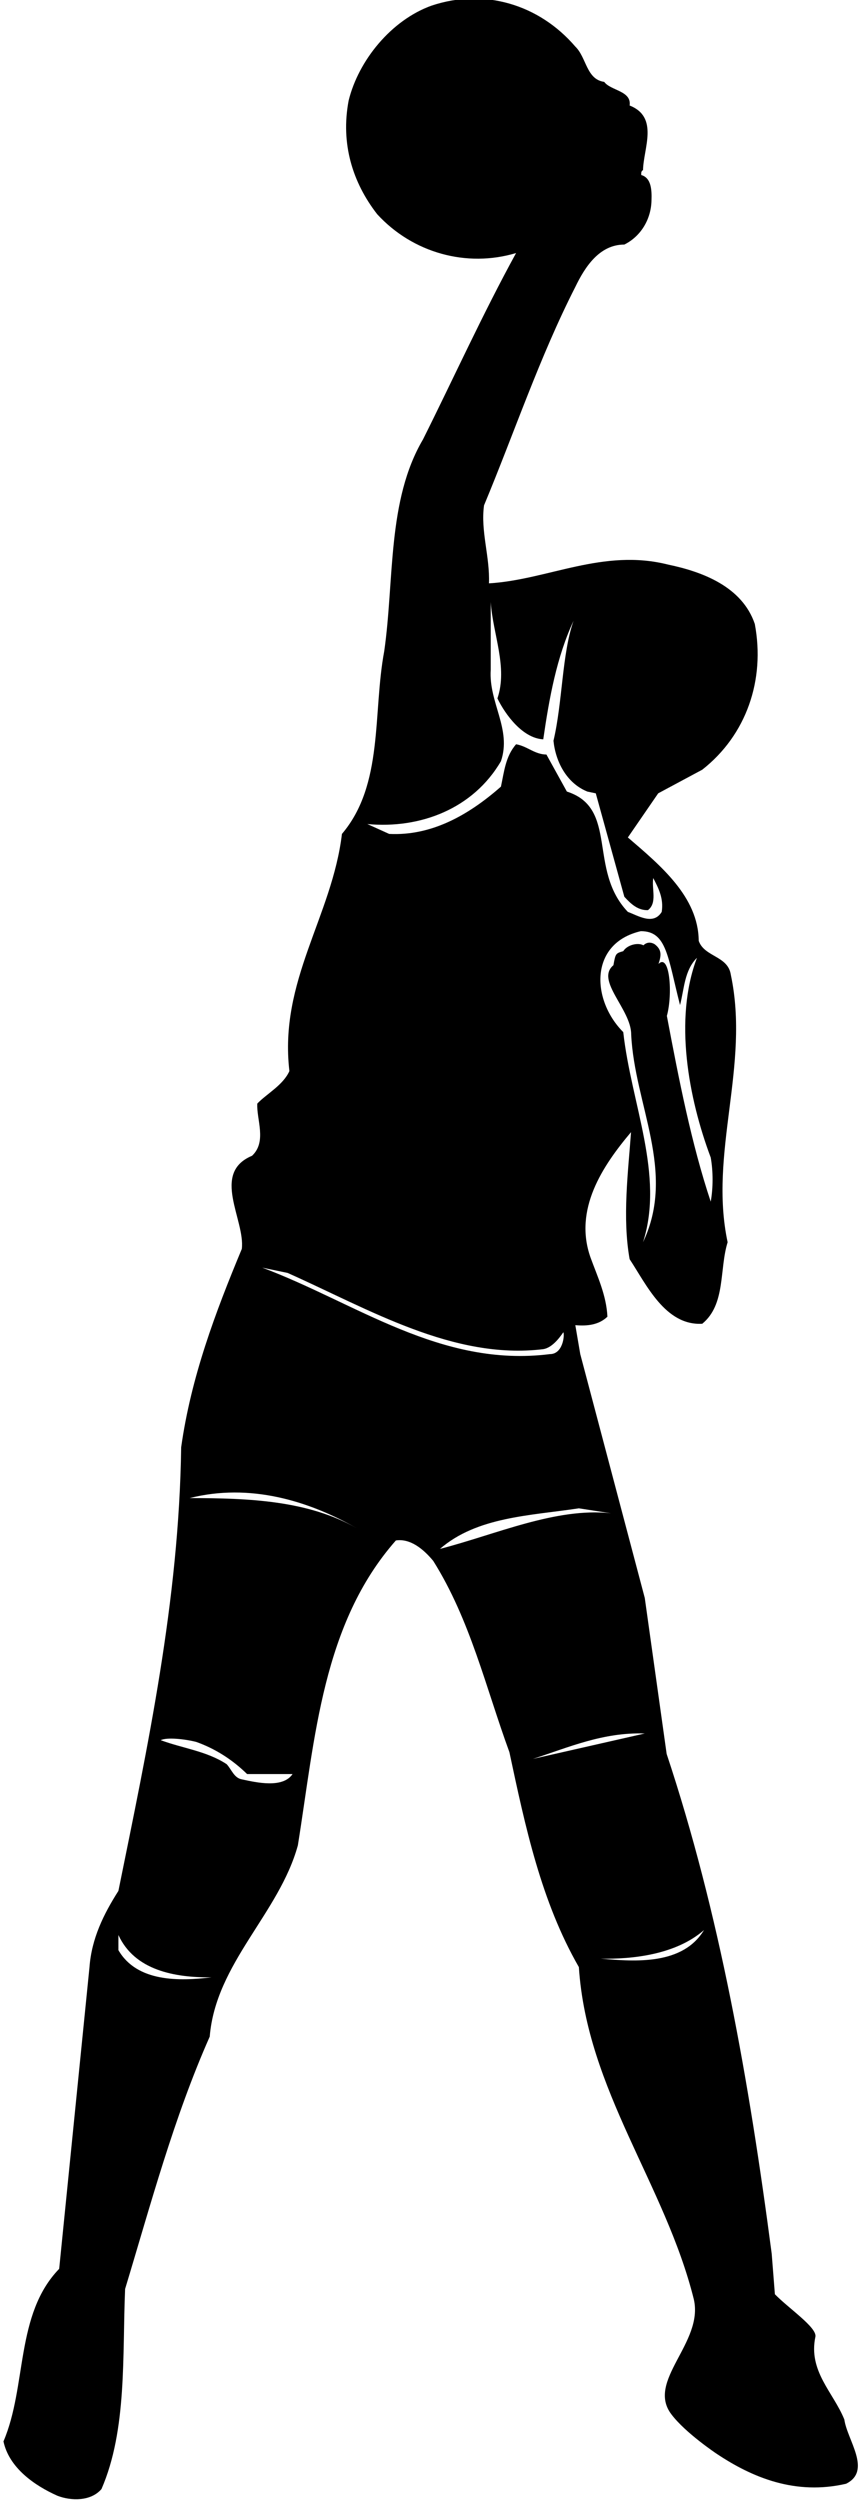 <?xml version="1.0" encoding="UTF-8"?>
<svg xmlns="http://www.w3.org/2000/svg" xmlns:xlink="http://www.w3.org/1999/xlink" width="232pt" height="673pt" viewBox="0 0 232 673" version="1.1">
<g id="surface1">
<path style=" stroke:none;fill-rule:nonzero;fill:rgb(0%,0%,0%);fill-opacity:1;" d="M 227.512 651.324 C 224.562 644.008 217.727 638.309 219.723 628.996 C 220.098 626.492 212.5 621.398 208.797 617.598 L 207.938 606.672 C 201.859 560.406 193.883 514.996 179.633 472.152 L 173.738 430.164 L 156.355 364.52 L 155.023 356.727 C 158.352 357.016 161.391 356.633 163.672 354.445 C 163.387 348.652 161.012 343.715 159.109 338.488 C 154.551 325.566 162.34 313.883 170.035 304.762 C 169.273 315.309 167.66 327.848 169.656 338.965 C 174.121 345.707 179.25 356.918 189.227 356.348 C 195.59 351.121 193.785 341.719 196.062 334.402 C 190.934 310.367 202.145 286.996 196.922 262.395 C 196.16 257.262 189.797 257.645 188.273 253.273 C 188.18 241.398 177.922 232.941 169.18 225.438 L 177.352 213.562 L 189.227 207.199 C 201.102 197.887 206.23 183.066 203.383 167.961 C 199.961 157.895 189.227 153.902 180.105 152.004 C 162.531 147.535 147.613 156.086 131.75 157.035 C 132.035 149.816 129.469 143.074 130.422 136.043 C 138.59 116.473 145.336 96.238 155.023 77.238 C 157.59 71.918 161.484 65.836 168.23 65.836 C 172.789 63.559 175.449 58.902 175.547 53.961 C 175.641 51.305 175.547 47.883 172.789 47.121 C 172.789 46.648 172.695 46.078 173.266 45.793 C 173.359 39.996 177.637 31.543 169.656 28.406 C 170.227 24.418 164.523 24.418 162.812 22.043 C 157.973 21.379 158.062 15.488 155.023 12.543 C 145.238 1.145 130.422 -3.227 116.266 1.523 C 105.434 5.418 96.602 16.246 93.941 27.078 C 91.754 38.668 94.984 49.117 101.637 57.668 C 111.23 68.117 125.766 72.105 139.062 68.117 C 130.039 84.555 122.344 101.559 113.984 118.277 C 104.297 134.711 106.289 155.992 103.535 175.277 C 100.398 191.996 103.441 211.188 92.137 224.488 C 89.477 246.719 75.129 264.008 77.98 288.328 C 76.27 292.129 71.898 294.406 69.336 297.066 C 69.051 301.246 71.996 307.328 67.91 311.129 C 56.793 315.781 66.105 328.418 65.156 336.207 C 58.031 353.309 51.477 370.691 48.816 389.598 C 48.246 430.922 39.789 470.156 31.906 509.016 C 27.914 515.281 24.684 521.84 24.113 529.531 L 15.945 610.758 C 4.07 623.016 7.301 642.297 0.934 657.215 C 2.457 664.336 9.293 669.086 15.469 671.844 C 19.176 673.27 24.496 673.363 27.344 670.039 C 34.281 654.078 32.949 634.129 33.711 616.172 C 40.645 593.277 46.82 570.098 56.512 548.246 C 58.125 528.488 75.227 515.094 80.262 496.758 C 84.914 467.688 86.91 437.098 106.672 414.68 C 110.469 414.105 113.984 416.863 116.738 420.188 C 126.715 436.055 130.895 454.293 137.262 471.68 C 141.535 491.723 145.809 511.863 155.977 529.531 C 158.16 562.688 179.25 588.051 186.945 618.926 C 189.699 630.707 173.945 640.957 180.961 649.992 C 184.738 654.961 193.004 660.473 193.004 660.473 C 202.789 667.027 214.398 671.75 227.984 668.613 C 235.016 665.098 228.27 656.832 227.512 651.324 Z M 187.801 257.832 C 181.531 274.363 185.52 295.645 191.508 311.602 C 192.172 315.309 192.172 319.773 191.508 323.477 C 186.309 307.883 182.934 290.617 179.691 273.48 C 181.328 267.535 180.453 256.473 177.434 259.492 C 178.25 257.062 178.297 255.645 176.426 254.195 C 176.426 254.195 174.809 253.043 173.371 254.477 C 171.926 253.648 169.023 254.332 167.938 256.051 C 165.922 256.645 165.859 256.621 165.289 259.836 C 160.352 263.922 170.074 271.68 170.074 278.434 C 170.949 297.41 182.277 315.395 173.266 334.402 C 179.059 316.258 170.074 297.152 167.941 277.84 C 159.355 269.254 158.703 253.91 172.668 250.664 C 179.672 250.664 179.883 257.504 183.238 270.562 C 184.383 266.191 184.383 261.254 187.801 257.832 Z M 134.98 204.918 C 137.926 196.273 131.656 189.148 132.227 180.312 L 132.227 162.074 C 132.797 170.719 136.879 179.648 134.031 188.008 C 136.215 192.473 140.871 198.742 146.383 199.027 C 147.996 187.91 149.988 176.895 154.551 167.105 C 151.414 175.941 151.605 188.957 149.137 199.406 C 149.703 205.012 152.648 210.809 158.258 213.086 L 160.535 213.562 L 168.23 241.398 C 170.035 243.395 171.934 245.102 174.598 245.008 C 177.16 243.012 175.547 239.309 176.02 236.363 C 177.445 239.117 178.871 241.871 178.301 245.48 C 176.02 249.188 171.84 246.434 169.18 245.48 C 158.336 234.105 166.711 217.555 152.746 213.086 L 147.234 203.113 C 144.102 203.113 142.012 200.832 139.062 200.355 C 136.215 203.586 135.836 207.77 134.98 211.758 C 126.336 219.355 116.359 225.059 104.863 224.488 L 98.977 221.828 C 113.227 223.156 127.477 217.742 134.98 204.918 Z M 31.906 524.973 L 31.906 520.891 C 36.273 530.391 47.012 532.383 56.984 532.289 C 48.34 533.332 36.941 533.617 31.906 524.973 Z M 65.156 478.992 C 63.066 478.613 62.398 476.332 61.07 474.906 C 55.75 471.395 49.195 470.633 43.305 468.445 C 45.016 467.594 49.957 468.164 52.898 468.922 C 57.934 470.727 62.496 473.578 66.582 477.566 L 78.836 477.566 C 76.176 481.465 69.145 479.848 65.156 478.992 Z M 51.094 403.277 C 67.246 399.191 83.109 403.941 96.219 411.445 C 83.109 403.941 67.246 403.277 51.094 403.277 Z M 70.664 341.242 L 77.504 342.668 C 99.262 352.355 122.156 366.133 146.383 363.188 C 148.66 362.809 150.559 360.434 151.797 358.629 C 152.176 359.391 151.699 364.52 148.184 364.52 C 118.734 368.223 95.84 350.645 70.664 341.242 Z M 118.547 416.957 C 128.52 408.312 142.77 408.027 155.977 406.031 L 164.621 407.363 C 149.801 405.746 133.648 413.062 118.547 416.957 Z M 143.625 473.48 C 153.312 470.348 162.531 466.266 173.738 466.645 C 163.672 468.922 153.695 471.203 143.625 473.48 Z M 161.863 527.254 C 170.32 527.441 182.102 526.207 189.699 519.559 C 184 528.965 171.363 528.105 161.863 527.254 "/>
</g>
</svg>
